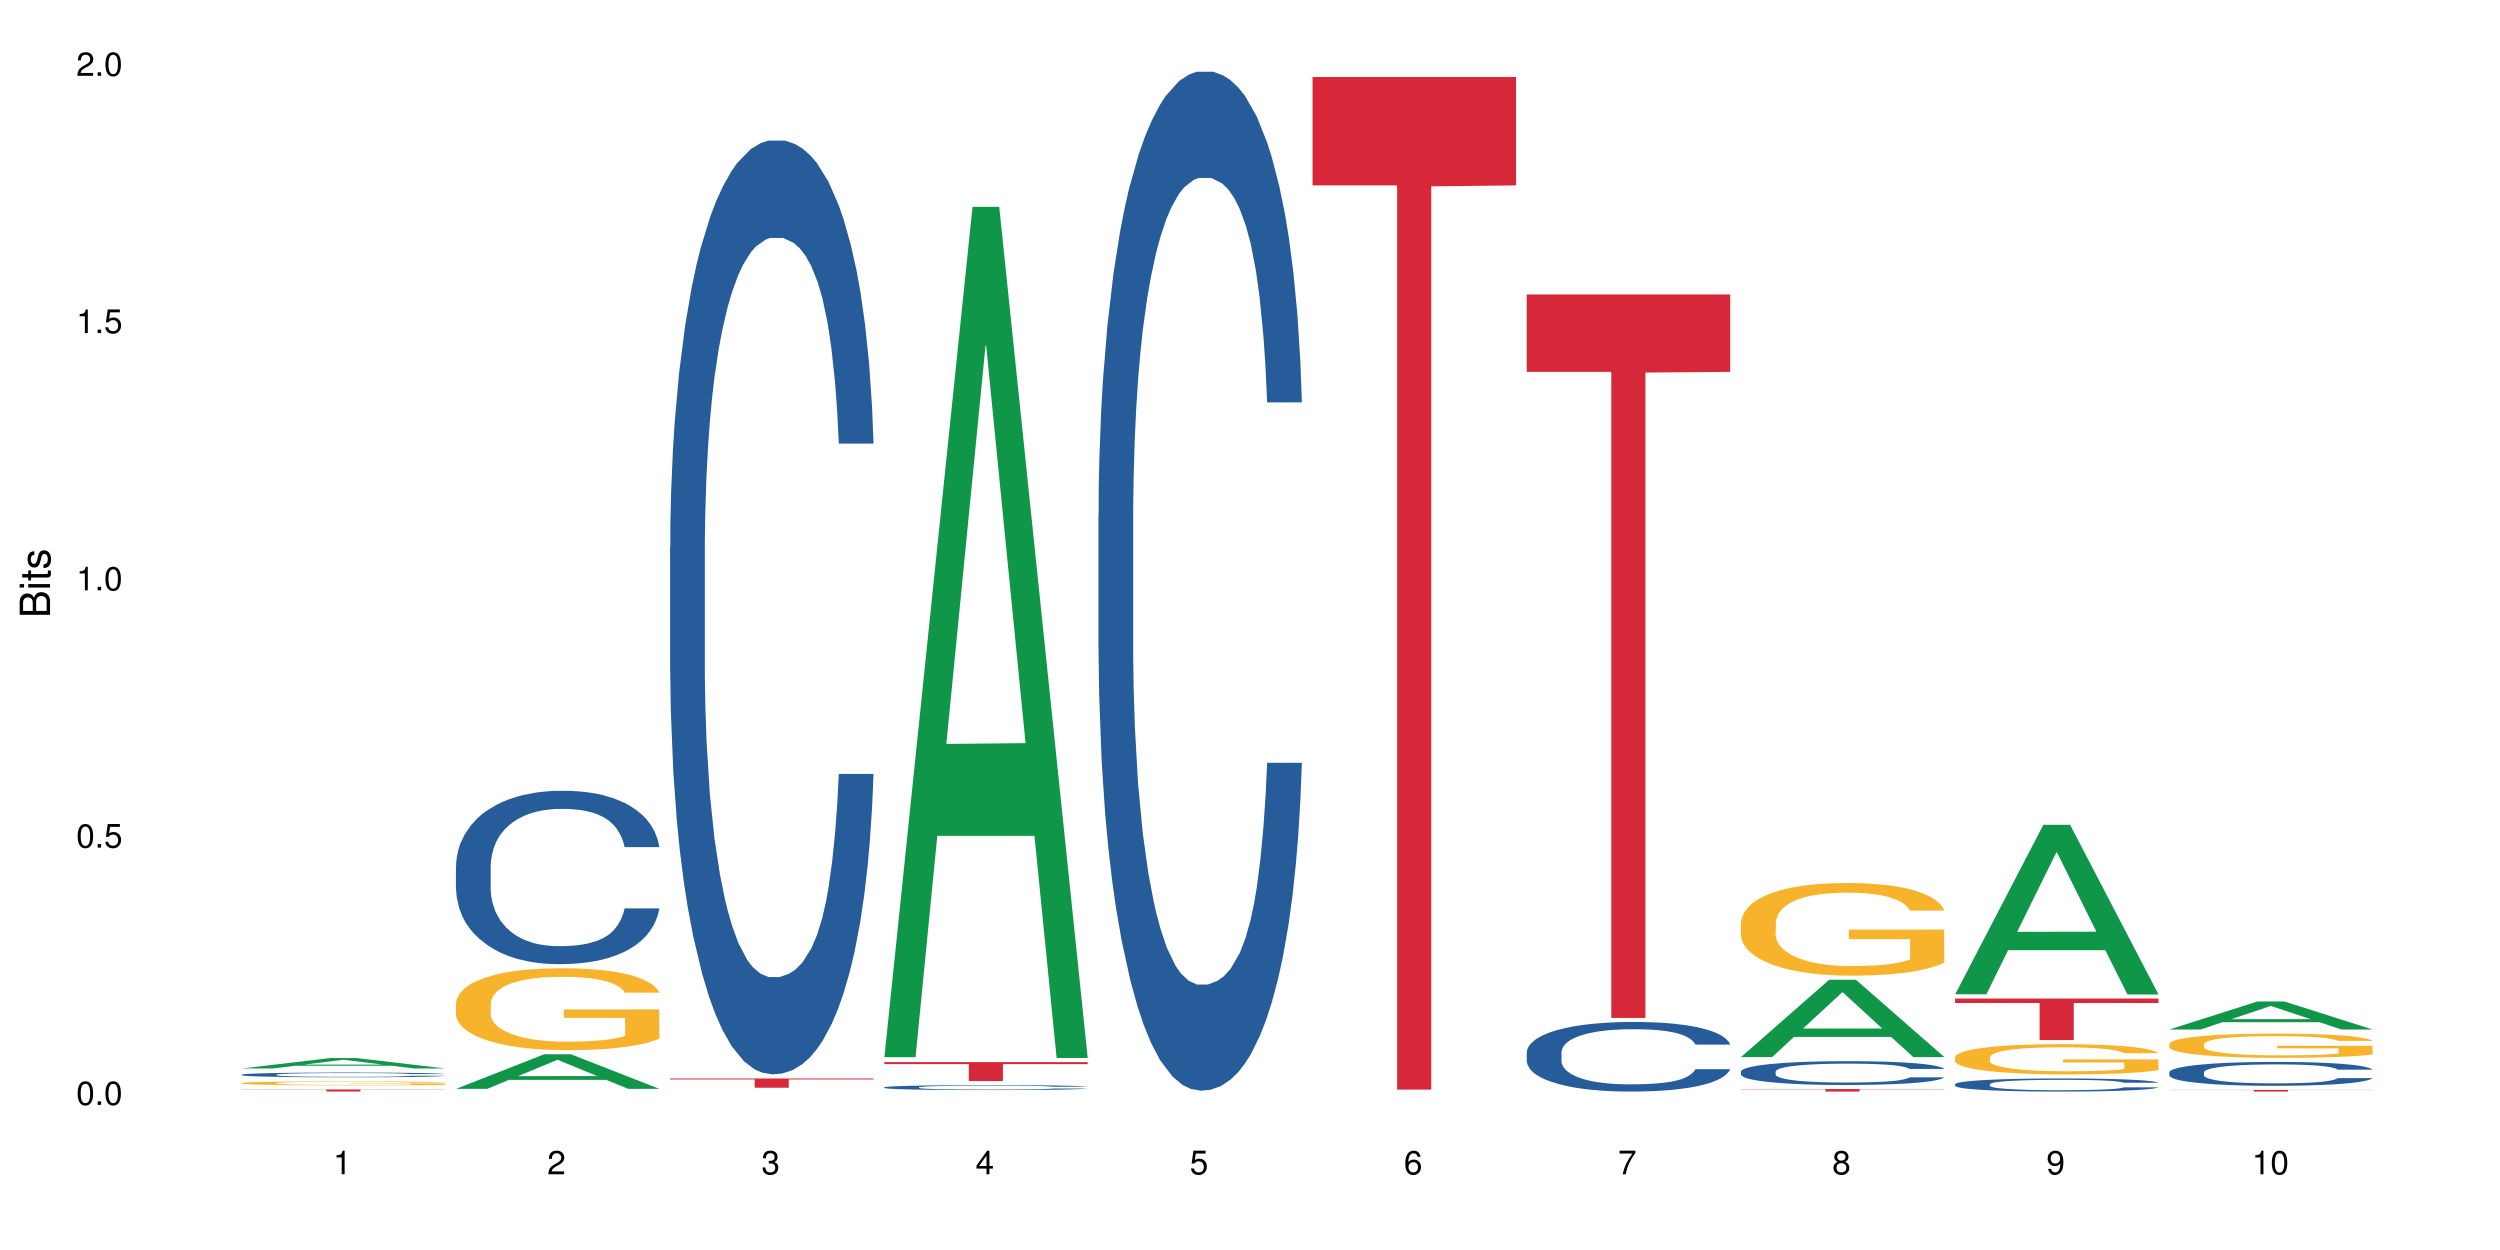 <?xml version="1.0" encoding="UTF-8"?>
<svg xmlns="http://www.w3.org/2000/svg" xmlns:xlink="http://www.w3.org/1999/xlink" width="720pt" height="360pt" viewBox="0 0 720 360" version="1.1">
<defs>
<g>
<symbol overflow="visible" id="glyph0-0">
<path style="stroke:none;" d=""/>
</symbol>
<symbol overflow="visible" id="glyph0-1">
<path style="stroke:none;" d="M 2.641 -6.797 C 2 -6.797 1.422 -6.531 1.078 -6.047 C 0.641 -5.453 0.406 -4.547 0.406 -3.297 C 0.406 -1 1.188 0.219 2.641 0.219 C 4.078 0.219 4.859 -1 4.859 -3.234 C 4.859 -4.562 4.656 -5.438 4.203 -6.047 C 3.844 -6.531 3.281 -6.797 2.641 -6.797 Z M 2.641 -6.047 C 3.547 -6.047 4 -5.125 4 -3.312 C 4 -1.375 3.562 -0.484 2.625 -0.484 C 1.734 -0.484 1.281 -1.422 1.281 -3.281 C 1.281 -5.141 1.734 -6.047 2.641 -6.047 Z M 2.641 -6.047 "/>
</symbol>
<symbol overflow="visible" id="glyph0-2">
<path style="stroke:none;" d="M 1.828 -1 L 0.828 -1 L 0.828 0 L 1.828 0 Z M 1.828 -1 "/>
</symbol>
<symbol overflow="visible" id="glyph0-3">
<path style="stroke:none;" d="M 4.562 -6.797 L 1.062 -6.797 L 0.547 -3.094 L 1.328 -3.094 C 1.719 -3.562 2.047 -3.734 2.578 -3.734 C 3.484 -3.734 4.062 -3.109 4.062 -2.094 C 4.062 -1.125 3.484 -0.531 2.578 -0.531 C 1.828 -0.531 1.375 -0.906 1.188 -1.672 L 0.328 -1.672 C 0.453 -1.109 0.547 -0.844 0.75 -0.594 C 1.125 -0.078 1.828 0.219 2.594 0.219 C 3.969 0.219 4.922 -0.781 4.922 -2.219 C 4.922 -3.562 4.031 -4.484 2.719 -4.484 C 2.25 -4.484 1.859 -4.359 1.469 -4.062 L 1.734 -5.969 L 4.562 -5.969 Z M 4.562 -6.797 "/>
</symbol>
<symbol overflow="visible" id="glyph0-4">
<path style="stroke:none;" d="M 2.484 -4.844 L 2.484 0 L 3.328 0 L 3.328 -6.797 L 2.766 -6.797 C 2.469 -5.75 2.281 -5.609 0.984 -5.453 L 0.984 -4.844 Z M 2.484 -4.844 "/>
</symbol>
<symbol overflow="visible" id="glyph0-5">
<path style="stroke:none;" d="M 4.859 -0.828 L 1.281 -0.828 C 1.359 -1.391 1.672 -1.75 2.5 -2.234 L 3.469 -2.75 C 4.406 -3.266 4.906 -3.969 4.906 -4.812 C 4.906 -5.375 4.672 -5.906 4.266 -6.266 C 3.859 -6.625 3.375 -6.797 2.719 -6.797 C 1.859 -6.797 1.219 -6.5 0.844 -5.922 C 0.609 -5.562 0.5 -5.125 0.484 -4.438 L 1.328 -4.438 C 1.359 -4.906 1.406 -5.188 1.531 -5.406 C 1.75 -5.812 2.188 -6.062 2.703 -6.062 C 3.469 -6.062 4.031 -5.516 4.031 -4.781 C 4.031 -4.25 3.719 -3.797 3.125 -3.438 L 2.234 -2.938 C 0.812 -2.141 0.406 -1.5 0.328 0 L 4.859 0 Z M 4.859 -0.828 "/>
</symbol>
<symbol overflow="visible" id="glyph0-6">
<path style="stroke:none;" d="M 2.125 -3.125 L 2.578 -3.125 C 3.516 -3.125 3.984 -2.703 3.984 -1.891 C 3.984 -1.031 3.469 -0.531 2.578 -0.531 C 1.656 -0.531 1.203 -0.984 1.156 -1.969 L 0.312 -1.969 C 0.344 -1.422 0.438 -1.078 0.609 -0.766 C 0.953 -0.109 1.625 0.219 2.547 0.219 C 3.953 0.219 4.859 -0.609 4.859 -1.906 C 4.859 -2.766 4.516 -3.25 3.703 -3.516 C 4.344 -3.766 4.656 -4.25 4.656 -4.938 C 4.656 -6.109 3.875 -6.797 2.578 -6.797 C 1.203 -6.797 0.484 -6.047 0.453 -4.609 L 1.297 -4.609 C 1.312 -5.016 1.344 -5.25 1.453 -5.453 C 1.641 -5.828 2.062 -6.062 2.594 -6.062 C 3.344 -6.062 3.797 -5.625 3.797 -4.906 C 3.797 -4.422 3.609 -4.141 3.25 -3.984 C 3.016 -3.891 2.719 -3.844 2.125 -3.844 Z M 2.125 -3.125 "/>
</symbol>
<symbol overflow="visible" id="glyph0-7">
<path style="stroke:none;" d="M 3.141 -1.625 L 3.141 0 L 3.984 0 L 3.984 -1.625 L 4.984 -1.625 L 4.984 -2.391 L 3.984 -2.391 L 3.984 -6.797 L 3.359 -6.797 L 0.266 -2.516 L 0.266 -1.625 Z M 3.141 -2.391 L 1 -2.391 L 3.141 -5.359 Z M 3.141 -2.391 "/>
</symbol>
<symbol overflow="visible" id="glyph0-8">
<path style="stroke:none;" d="M 4.781 -5.031 C 4.609 -6.141 3.891 -6.797 2.844 -6.797 C 2.094 -6.797 1.422 -6.438 1.031 -5.828 C 0.609 -5.172 0.406 -4.344 0.406 -3.094 C 0.406 -1.953 0.578 -1.234 0.984 -0.625 C 1.359 -0.078 1.953 0.219 2.703 0.219 C 3.984 0.219 4.922 -0.734 4.922 -2.078 C 4.922 -3.344 4.062 -4.234 2.844 -4.234 C 2.172 -4.234 1.641 -3.969 1.281 -3.469 C 1.281 -5.125 1.828 -6.047 2.797 -6.047 C 3.391 -6.047 3.797 -5.672 3.938 -5.031 Z M 2.734 -3.484 C 3.547 -3.484 4.062 -2.922 4.062 -2 C 4.062 -1.156 3.484 -0.531 2.703 -0.531 C 1.922 -0.531 1.328 -1.188 1.328 -2.047 C 1.328 -2.891 1.906 -3.484 2.734 -3.484 Z M 2.734 -3.484 "/>
</symbol>
<symbol overflow="visible" id="glyph0-9">
<path style="stroke:none;" d="M 4.984 -6.797 L 0.438 -6.797 L 0.438 -5.969 L 4.109 -5.969 C 2.5 -3.656 1.828 -2.234 1.328 0 L 2.219 0 C 2.594 -2.172 3.453 -4.047 4.984 -6.094 Z M 4.984 -6.797 "/>
</symbol>
<symbol overflow="visible" id="glyph0-10">
<path style="stroke:none;" d="M 3.75 -3.578 C 4.453 -4 4.688 -4.344 4.688 -4.984 C 4.688 -6.047 3.844 -6.797 2.641 -6.797 C 1.438 -6.797 0.594 -6.047 0.594 -4.984 C 0.594 -4.359 0.828 -4.016 1.516 -3.578 C 0.734 -3.203 0.359 -2.641 0.359 -1.891 C 0.359 -0.641 1.297 0.219 2.641 0.219 C 3.984 0.219 4.922 -0.641 4.922 -1.875 C 4.922 -2.641 4.531 -3.203 3.75 -3.578 Z M 2.641 -6.047 C 3.359 -6.047 3.812 -5.625 3.812 -4.969 C 3.812 -4.344 3.344 -3.922 2.641 -3.922 C 1.922 -3.922 1.453 -4.344 1.453 -4.984 C 1.453 -5.625 1.922 -6.047 2.641 -6.047 Z M 2.641 -3.203 C 3.484 -3.203 4.062 -2.672 4.062 -1.875 C 4.062 -1.062 3.484 -0.531 2.625 -0.531 C 1.797 -0.531 1.219 -1.078 1.219 -1.875 C 1.219 -2.672 1.797 -3.203 2.641 -3.203 Z M 2.641 -3.203 "/>
</symbol>
<symbol overflow="visible" id="glyph0-11">
<path style="stroke:none;" d="M 0.516 -1.547 C 0.672 -0.438 1.406 0.219 2.438 0.219 C 3.188 0.219 3.859 -0.141 4.266 -0.75 C 4.688 -1.406 4.891 -2.25 4.891 -3.484 C 4.891 -4.625 4.703 -5.359 4.312 -5.953 C 3.938 -6.5 3.344 -6.797 2.594 -6.797 C 1.297 -6.797 0.359 -5.844 0.359 -4.516 C 0.359 -3.25 1.234 -2.344 2.453 -2.344 C 3.094 -2.344 3.562 -2.578 4.016 -3.109 C 4 -1.453 3.469 -0.531 2.5 -0.531 C 1.906 -0.531 1.484 -0.906 1.359 -1.547 Z M 2.578 -6.062 C 3.375 -6.062 3.969 -5.406 3.969 -4.531 C 3.969 -3.688 3.375 -3.094 2.547 -3.094 C 1.734 -3.094 1.234 -3.672 1.234 -4.578 C 1.234 -5.438 1.797 -6.062 2.578 -6.062 Z M 2.578 -6.062 "/>
</symbol>
<symbol overflow="visible" id="glyph1-0">
<path style="stroke:none;" d=""/>
</symbol>
<symbol overflow="visible" id="glyph1-1">
<path style="stroke:none;" d="M 0 -0.953 L 0 -4.891 C 0 -5.719 -0.234 -6.344 -0.734 -6.797 C -1.188 -7.234 -1.812 -7.469 -2.5 -7.469 C -3.547 -7.469 -4.188 -7 -4.625 -5.875 C -4.984 -6.672 -5.641 -7.094 -6.531 -7.094 C -7.156 -7.094 -7.734 -6.859 -8.141 -6.391 C -8.562 -5.938 -8.75 -5.344 -8.75 -4.5 L -8.75 -0.953 Z M -4.984 -2.062 L -7.766 -2.062 L -7.766 -4.219 C -7.766 -4.844 -7.688 -5.203 -7.453 -5.5 C -7.219 -5.812 -6.859 -5.969 -6.375 -5.969 C -5.906 -5.969 -5.531 -5.812 -5.297 -5.5 C -5.062 -5.203 -4.984 -4.844 -4.984 -4.219 Z M -0.984 -2.062 L -4 -2.062 L -4 -4.781 C -4 -5.328 -3.859 -5.688 -3.578 -5.953 C -3.297 -6.219 -2.922 -6.359 -2.484 -6.359 C -2.062 -6.359 -1.688 -6.219 -1.406 -5.953 C -1.109 -5.688 -0.984 -5.328 -0.984 -4.781 Z M -0.984 -2.062 "/>
</symbol>
<symbol overflow="visible" id="glyph1-2">
<path style="stroke:none;" d="M -6.281 -1.797 L -6.281 -0.797 L 0 -0.797 L 0 -1.797 Z M -8.75 -1.797 L -8.75 -0.797 L -7.484 -0.797 L -7.484 -1.797 Z M -8.75 -1.797 "/>
</symbol>
<symbol overflow="visible" id="glyph1-3">
<path style="stroke:none;" d="M -6.281 -3.047 L -6.281 -2.016 L -8.016 -2.016 L -8.016 -1.016 L -6.281 -1.016 L -6.281 -0.172 L -5.469 -0.172 L -5.469 -1.016 L -0.719 -1.016 C -0.078 -1.016 0.281 -1.453 0.281 -2.234 C 0.281 -2.469 0.25 -2.719 0.188 -3.047 L -0.641 -3.047 C -0.609 -2.922 -0.594 -2.766 -0.594 -2.562 C -0.594 -2.141 -0.719 -2.016 -1.156 -2.016 L -5.469 -2.016 L -5.469 -3.047 Z M -6.281 -3.047 "/>
</symbol>
<symbol overflow="visible" id="glyph1-4">
<path style="stroke:none;" d="M -4.531 -5.25 C -5.766 -5.25 -6.469 -4.422 -6.469 -2.969 C -6.469 -1.516 -5.719 -0.562 -4.547 -0.562 C -3.562 -0.562 -3.094 -1.062 -2.734 -2.562 L -2.516 -3.484 C -2.344 -4.188 -2.094 -4.469 -1.625 -4.469 C -1.047 -4.469 -0.641 -3.875 -0.641 -3 C -0.641 -2.453 -0.797 -2 -1.062 -1.75 C -1.25 -1.594 -1.422 -1.531 -1.875 -1.469 L -1.875 -0.406 C -0.422 -0.453 0.281 -1.266 0.281 -2.922 C 0.281 -4.5 -0.5 -5.516 -1.719 -5.516 C -2.656 -5.516 -3.172 -4.984 -3.469 -3.734 L -3.703 -2.766 C -3.891 -1.953 -4.156 -1.609 -4.594 -1.609 C -5.172 -1.609 -5.547 -2.125 -5.547 -2.938 C -5.547 -3.75 -5.203 -4.172 -4.531 -4.203 Z M -4.531 -5.25 "/>
</symbol>
</g>
</defs>
<g id="surface86311">
<rect x="0" y="0" width="720" height="360" style="fill:rgb(100%,100%,100%);fill-opacity:1;stroke:none;"/>
<path style=" stroke:none;fill-rule:nonzero;fill:rgb(6.275%,58.824%,28.235%);fill-opacity:1;" d="M 69.629 307.715 L 69.691 307.711 L 95.047 304.73 L 102.746 304.73 L 128.223 307.719 L 119.273 307.719 L 112.887 306.938 L 84.902 306.938 L 78.645 307.715 L 69.629 307.715 L 87.598 306.613 L 110.32 306.613 L 98.988 305.219 L 98.863 305.215 L 98.738 305.227 L 87.535 306.613 L 87.598 306.613 Z M 69.629 307.715 "/>
<path style=" stroke:none;fill-rule:nonzero;fill:rgb(14.51%,36.078%,60%);fill-opacity:1;" d="M 69.629 309.492 L 69.699 309.488 L 69.699 309.461 L 69.914 309.41 L 70.414 309.352 L 70.914 309.312 L 72.203 309.238 L 73.988 309.164 L 75.848 309.109 L 77.203 309.078 L 78.418 309.055 L 81.207 309.008 L 82.992 308.984 L 84.922 308.961 L 87.281 308.941 L 88.996 308.93 L 92.852 308.91 L 95.711 308.898 L 102.715 308.898 L 105.574 308.902 L 107.645 308.906 L 109.93 308.918 L 111.859 308.93 L 115.219 308.957 L 118.219 308.992 L 119.578 309.012 L 121.723 309.051 L 123.367 309.086 L 124.508 309.121 L 125.797 309.164 L 126.938 309.223 L 127.797 309.285 L 128.223 309.34 L 118.219 309.34 L 117.719 309.289 L 117.148 309.25 L 116.078 309.199 L 115.004 309.164 L 113.504 309.129 L 112.148 309.105 L 110.289 309.078 L 108.645 309.066 L 106.93 309.055 L 105.285 309.047 L 102.141 309.039 L 98.5 309.039 L 97.141 309.043 L 94.355 309.051 L 92.852 309.059 L 90.711 309.078 L 89.207 309.094 L 87.422 309.117 L 86.207 309.141 L 84.707 309.172 L 83.637 309.199 L 82.422 309.242 L 81.707 309.273 L 81.062 309.309 L 80.492 309.348 L 80.062 309.395 L 79.777 309.438 L 79.633 309.484 L 79.633 309.676 L 79.777 309.723 L 80.133 309.773 L 81.062 309.852 L 82.422 309.918 L 83.992 309.969 L 85.492 310.008 L 86.352 310.023 L 87.492 310.043 L 89.281 310.07 L 91.852 310.094 L 93.352 310.105 L 95.641 310.113 L 97.996 310.117 L 101.141 310.117 L 103.93 310.113 L 105.785 310.109 L 107.715 310.098 L 110.359 310.078 L 112.004 310.059 L 113.434 310.031 L 114.504 310.008 L 115.219 309.988 L 116.293 309.949 L 117.148 309.91 L 117.793 309.863 L 118.219 309.82 L 128.223 309.82 L 127.797 309.871 L 127.152 309.922 L 126.508 309.957 L 125.508 310 L 124.367 310.039 L 122.723 310.082 L 121.363 310.113 L 119.578 310.145 L 117.934 310.168 L 116.148 310.188 L 113.504 310.211 L 111.789 310.227 L 109.93 310.238 L 107.715 310.246 L 104.93 310.254 L 101.93 310.262 L 99.141 310.262 L 96.141 310.258 L 93.926 310.254 L 90.996 310.242 L 87.352 310.219 L 84.707 310.195 L 82.633 310.172 L 80.848 310.148 L 78.848 310.113 L 76.273 310.059 L 74.703 310.016 L 73.633 309.98 L 72.418 309.934 L 71.559 309.891 L 70.559 309.82 L 69.844 309.73 L 69.629 309.664 Z M 69.629 309.492 "/>
<path style=" stroke:none;fill-rule:nonzero;fill:rgb(96.863%,70.196%,16.863%);fill-opacity:1;" d="M 69.629 311.93 L 69.699 311.93 L 69.699 311.906 L 69.988 311.859 L 70.703 311.797 L 71.629 311.742 L 72.629 311.699 L 73.273 311.68 L 74.344 311.648 L 75.273 311.625 L 77.633 311.578 L 80.633 311.535 L 82.277 311.516 L 84.137 311.5 L 86.777 311.477 L 87.992 311.473 L 91.711 311.453 L 95.926 311.445 L 100.57 311.441 L 102.715 311.441 L 105.645 311.445 L 109.645 311.457 L 111.934 311.469 L 113.719 311.477 L 115.578 311.492 L 117.863 311.512 L 120.008 311.539 L 121.723 311.562 L 123.438 311.594 L 124.867 311.629 L 126.082 311.664 L 127.152 311.707 L 127.797 311.742 L 128.223 311.781 L 118.293 311.781 L 117.719 311.742 L 117.078 311.715 L 116.004 311.68 L 114.934 311.656 L 113.863 311.637 L 111.859 311.609 L 110.145 311.594 L 108.004 311.578 L 105.93 311.57 L 103.57 311.562 L 98.355 311.562 L 94.926 311.566 L 92.926 311.578 L 91.496 311.586 L 89.496 311.602 L 88.281 311.613 L 87.566 311.621 L 85.422 311.652 L 83.992 311.684 L 83.207 311.703 L 82.207 311.734 L 81.492 311.762 L 80.707 311.805 L 80.277 311.836 L 79.703 311.906 L 79.633 312.094 L 79.848 312.133 L 80.277 312.176 L 80.848 312.211 L 81.707 312.25 L 82.562 312.281 L 84.062 312.324 L 85.352 312.352 L 86.352 312.367 L 88.281 312.395 L 89.066 312.406 L 90.922 312.422 L 92.852 312.438 L 95.211 312.449 L 96.996 312.457 L 99.855 312.461 L 103.5 312.461 L 107.789 312.457 L 110.504 312.449 L 112.359 312.438 L 113.574 312.434 L 115.078 312.422 L 116.148 312.41 L 117.148 312.398 L 118.363 312.379 L 118.363 312.133 L 100.715 312.133 L 100.715 312.016 L 128.152 312.012 L 128.223 312.422 L 126.723 312.449 L 124.867 312.477 L 123.078 312.496 L 121.223 312.516 L 118.578 312.535 L 116.434 312.547 L 113.148 312.562 L 110.145 312.57 L 107 312.578 L 104.215 312.578 L 100.93 312.582 L 97.996 312.578 L 94.855 312.574 L 92.352 312.562 L 90.066 312.555 L 87.781 312.539 L 84.922 312.52 L 83.062 312.5 L 81.133 312.48 L 79.203 312.453 L 77.488 312.426 L 76.348 312.402 L 75.203 312.379 L 73.988 312.348 L 72.844 312.312 L 71.988 312.277 L 71.203 312.242 L 70.629 312.207 L 70.059 312.16 L 69.773 312.125 L 69.629 312.09 Z M 69.629 311.93 "/>
<path style=" stroke:none;fill-rule:nonzero;fill:rgb(83.922%,15.686%,22.353%);fill-opacity:1;" d="M 69.629 313.762 L 128.223 313.762 L 128.223 313.824 L 103.805 313.824 L 103.805 314.371 L 93.98 314.371 L 93.98 313.828 L 93.836 313.824 L 69.629 313.824 Z M 69.629 313.762 "/>
<path style=" stroke:none;fill-rule:nonzero;fill:rgb(6.275%,58.824%,28.235%);fill-opacity:1;" d="M 131.309 313.59 L 131.371 313.582 L 156.727 303.629 L 164.426 303.629 L 189.902 313.602 L 180.953 313.602 L 174.566 310.996 L 146.582 310.996 L 140.324 313.59 L 131.309 313.59 L 149.273 309.922 L 172 309.91 L 160.668 305.258 L 160.543 305.25 L 160.418 305.277 L 149.211 309.91 L 149.273 309.922 Z M 131.309 313.59 "/>
<path style=" stroke:none;fill-rule:nonzero;fill:rgb(14.51%,36.078%,60%);fill-opacity:1;" d="M 131.309 249.492 L 131.379 249.445 L 131.379 248.352 L 131.594 246.617 L 132.094 244.43 L 132.594 242.922 L 133.883 240.23 L 135.668 237.633 L 137.523 235.625 L 138.883 234.438 L 140.098 233.527 L 142.883 231.84 L 144.672 230.973 L 146.602 230.195 L 148.957 229.422 L 150.672 228.965 L 154.531 228.234 L 157.391 227.918 L 159.605 227.777 L 164.395 227.777 L 167.25 227.961 L 169.324 228.191 L 171.609 228.555 L 173.539 228.965 L 176.898 229.969 L 179.898 231.246 L 181.258 231.977 L 183.402 233.391 L 185.043 234.758 L 186.188 235.945 L 187.473 237.633 L 188.617 239.684 L 189.477 242.012 L 189.902 243.973 L 179.898 243.973 L 179.398 242.148 L 178.828 240.734 L 177.758 238.863 L 176.684 237.539 L 175.184 236.219 L 173.824 235.352 L 171.969 234.484 L 170.324 233.938 L 168.609 233.527 L 166.965 233.254 L 163.82 232.98 L 160.176 232.98 L 158.82 233.07 L 156.031 233.434 L 154.531 233.754 L 152.387 234.395 L 150.887 234.984 L 149.102 235.898 L 147.887 236.676 L 146.387 237.859 L 145.312 238.91 L 144.098 240.414 L 143.387 241.555 L 142.742 242.832 L 142.172 244.336 L 141.742 245.934 L 141.457 247.621 L 141.312 249.262 L 141.312 256.332 L 141.457 257.977 L 141.812 259.891 L 142.742 262.676 L 144.098 265.09 L 145.672 267.008 L 147.172 268.375 L 148.031 269.016 L 149.172 269.746 L 150.961 270.656 L 153.531 271.57 L 155.031 271.934 L 157.32 272.297 L 159.676 272.48 L 162.82 272.48 L 165.609 272.297 L 167.465 272.07 L 169.395 271.707 L 172.039 270.93 L 173.684 270.199 L 175.113 269.332 L 176.184 268.469 L 176.898 267.738 L 177.969 266.324 L 178.828 264.773 L 179.473 263.176 L 179.898 261.625 L 189.902 261.625 L 189.477 263.449 L 188.832 265.227 L 188.188 266.551 L 187.188 268.148 L 186.047 269.562 L 184.402 271.16 L 183.043 272.207 L 181.258 273.348 L 179.613 274.215 L 177.828 274.988 L 175.184 275.902 L 173.469 276.359 L 171.609 276.77 L 169.395 277.133 L 166.609 277.453 L 163.605 277.637 L 160.82 277.68 L 157.82 277.59 L 155.605 277.406 L 152.676 276.996 L 149.031 276.176 L 146.387 275.309 L 144.312 274.441 L 142.527 273.531 L 140.527 272.297 L 137.953 270.293 L 136.383 268.742 L 135.309 267.465 L 134.094 265.684 L 133.238 264.09 L 132.238 261.535 L 131.523 258.297 L 131.309 255.785 Z M 131.309 249.492 "/>
<path style=" stroke:none;fill-rule:nonzero;fill:rgb(96.863%,70.196%,16.863%);fill-opacity:1;" d="M 131.309 288.965 L 131.379 288.941 L 131.379 288.512 L 131.664 287.543 L 132.379 286.207 L 133.309 285.109 L 134.309 284.246 L 134.953 283.793 L 136.023 283.148 L 136.953 282.672 L 139.312 281.703 L 142.312 280.801 L 143.957 280.41 L 145.812 280.047 L 148.457 279.637 L 149.672 279.484 L 153.391 279.141 L 157.605 278.926 L 162.25 278.859 L 164.395 278.883 L 167.324 278.969 L 171.324 279.207 L 173.613 279.422 L 175.398 279.637 L 177.254 279.918 L 179.543 280.348 L 181.688 280.863 L 183.402 281.383 L 185.117 282.027 L 186.547 282.719 L 187.762 283.473 L 188.832 284.375 L 189.477 285.129 L 189.902 285.883 L 179.973 285.883 L 179.398 285.129 L 178.758 284.547 L 177.684 283.836 L 176.613 283.32 L 175.539 282.91 L 173.539 282.352 L 171.824 282.008 L 169.68 281.703 L 167.609 281.512 L 165.25 281.383 L 163.82 281.34 L 160.035 281.34 L 156.605 281.488 L 154.605 281.66 L 153.176 281.832 L 151.172 282.156 L 149.957 282.414 L 149.246 282.586 L 147.102 283.254 L 145.672 283.859 L 144.887 284.27 L 143.887 284.914 L 143.172 285.496 L 142.383 286.359 L 141.957 287.004 L 141.383 288.469 L 141.312 292.348 L 141.527 293.164 L 141.957 294.051 L 142.527 294.824 L 143.387 295.645 L 144.242 296.27 L 145.742 297.109 L 147.027 297.668 L 148.031 298.035 L 149.957 298.617 L 150.746 298.809 L 152.602 299.199 L 154.531 299.5 L 156.891 299.758 L 158.676 299.887 L 161.535 299.996 L 165.18 299.996 L 169.469 299.867 L 172.184 299.691 L 174.039 299.52 L 175.254 299.371 L 176.754 299.133 L 177.828 298.918 L 178.828 298.68 L 180.043 298.316 L 180.043 293.164 L 162.391 293.145 L 162.391 290.73 L 189.832 290.711 L 189.902 299.133 L 188.402 299.715 L 186.547 300.273 L 184.758 300.707 L 182.902 301.07 L 180.258 301.48 L 178.113 301.738 L 174.824 302.043 L 171.824 302.234 L 168.68 302.363 L 165.895 302.43 L 162.605 302.449 L 159.676 302.406 L 156.531 302.277 L 154.031 302.105 L 151.746 301.891 L 149.457 301.609 L 146.602 301.16 L 144.742 300.793 L 142.812 300.34 L 140.883 299.801 L 139.168 299.219 L 138.027 298.766 L 136.883 298.25 L 135.668 297.605 L 134.523 296.871 L 133.668 296.203 L 132.879 295.449 L 132.309 294.738 L 131.738 293.77 L 131.453 292.992 L 131.309 292.324 Z M 131.309 288.965 "/>
<path style=" stroke:none;fill-rule:nonzero;fill:rgb(14.51%,36.078%,60%);fill-opacity:1;" d="M 192.988 157.504 L 193.059 157.258 L 193.059 151.355 L 193.273 142.016 L 193.773 130.215 L 194.273 122.105 L 195.559 107.602 L 197.348 93.59 L 199.203 82.773 L 200.562 76.379 L 201.777 71.465 L 204.562 62.367 L 206.352 57.699 L 208.281 53.52 L 210.637 49.34 L 212.352 46.883 L 216.211 42.949 L 219.07 41.227 L 221.285 40.488 L 226.074 40.488 L 228.93 41.473 L 231.004 42.703 L 233.289 44.668 L 235.219 46.883 L 238.578 52.289 L 241.578 59.172 L 242.938 63.105 L 245.082 70.727 L 246.723 78.102 L 247.867 84.492 L 249.152 93.59 L 250.297 104.648 L 251.152 117.188 L 251.582 127.758 L 241.578 127.758 L 241.078 117.926 L 240.508 110.305 L 239.434 100.227 L 238.363 93.098 L 236.863 85.969 L 235.504 81.297 L 233.648 76.625 L 232.004 73.676 L 230.289 71.465 L 228.645 69.988 L 225.5 68.516 L 221.855 68.516 L 220.5 69.004 L 217.711 70.973 L 216.211 72.691 L 214.066 76.133 L 212.566 79.332 L 210.781 84.246 L 209.566 88.426 L 208.066 94.816 L 206.992 100.473 L 205.777 108.582 L 205.062 114.73 L 204.422 121.613 L 203.848 129.723 L 203.422 138.328 L 203.133 147.422 L 202.992 156.273 L 202.992 194.375 L 203.133 203.227 L 203.492 213.551 L 204.422 228.547 L 205.777 241.574 L 207.352 251.898 L 208.852 259.273 L 209.707 262.715 L 210.852 266.648 L 212.637 271.566 L 215.211 276.48 L 216.711 278.449 L 219 280.414 L 221.355 281.398 L 224.5 281.398 L 227.289 280.414 L 229.145 279.184 L 231.074 277.219 L 233.719 273.039 L 235.363 269.105 L 236.793 264.438 L 237.863 259.766 L 238.578 255.832 L 239.648 248.211 L 240.508 239.852 L 241.148 231.25 L 241.578 222.891 L 251.582 222.891 L 251.152 232.723 L 250.512 242.312 L 249.867 249.441 L 248.867 258.043 L 247.723 265.664 L 246.082 274.27 L 244.723 279.922 L 242.938 286.066 L 241.293 290.738 L 239.508 294.918 L 236.863 299.836 L 235.148 302.293 L 233.289 304.504 L 231.074 306.473 L 228.289 308.191 L 225.285 309.176 L 222.5 309.422 L 219.5 308.93 L 217.285 307.945 L 214.352 305.734 L 210.711 301.309 L 208.066 296.637 L 205.992 291.969 L 204.207 287.051 L 202.207 280.414 L 199.633 269.598 L 198.062 261.238 L 196.988 254.355 L 195.773 244.77 L 194.918 236.164 L 193.918 222.398 L 193.203 204.945 L 192.988 191.426 Z M 192.988 157.504 "/>
<path style=" stroke:none;fill-rule:nonzero;fill:rgb(83.922%,15.686%,22.353%);fill-opacity:1;" d="M 192.988 310.602 L 251.582 310.602 L 251.582 310.887 L 227.164 310.887 L 227.164 313.266 L 217.336 313.266 L 217.336 310.891 L 217.195 310.887 L 192.988 310.887 Z M 192.988 310.602 "/>
<path style=" stroke:none;fill-rule:nonzero;fill:rgb(6.275%,58.824%,28.235%);fill-opacity:1;" d="M 254.668 304.477 L 254.73 304.246 L 280.082 59.582 L 287.781 59.582 L 313.262 304.707 L 304.309 304.707 L 297.926 240.723 L 269.941 240.723 L 263.68 304.477 L 254.668 304.477 L 272.633 214.254 L 295.359 214.023 L 284.027 99.633 L 283.902 99.402 L 283.777 100.094 L 272.57 214.023 L 272.633 214.254 Z M 254.668 304.477 "/>
<path style=" stroke:none;fill-rule:nonzero;fill:rgb(14.51%,36.078%,60%);fill-opacity:1;" d="M 254.668 313.145 L 254.738 313.141 L 254.738 313.109 L 254.953 313.062 L 255.453 313 L 255.953 312.957 L 257.238 312.879 L 259.027 312.805 L 260.883 312.746 L 262.242 312.715 L 263.457 312.688 L 266.242 312.641 L 268.031 312.613 L 269.957 312.594 L 272.316 312.57 L 274.031 312.559 L 277.891 312.535 L 280.75 312.527 L 282.965 312.523 L 287.75 312.523 L 290.609 312.527 L 292.684 312.535 L 294.969 312.547 L 296.898 312.559 L 300.258 312.586 L 303.258 312.621 L 304.617 312.645 L 306.758 312.684 L 308.402 312.723 L 309.547 312.758 L 310.832 312.805 L 311.977 312.863 L 312.832 312.93 L 313.262 312.984 L 303.258 312.984 L 302.758 312.934 L 302.188 312.895 L 301.113 312.84 L 300.043 312.801 L 298.543 312.766 L 297.184 312.738 L 295.328 312.715 L 293.684 312.699 L 291.969 312.688 L 290.324 312.68 L 287.18 312.672 L 283.535 312.672 L 282.18 312.676 L 279.391 312.684 L 277.891 312.695 L 275.746 312.711 L 274.246 312.73 L 272.461 312.754 L 271.246 312.777 L 269.746 312.812 L 268.672 312.84 L 267.457 312.883 L 266.742 312.918 L 266.102 312.953 L 265.527 312.996 L 265.102 313.043 L 264.812 313.09 L 264.672 313.137 L 264.672 313.336 L 264.812 313.383 L 265.172 313.438 L 266.102 313.52 L 267.457 313.586 L 269.031 313.641 L 270.531 313.68 L 271.387 313.699 L 272.531 313.719 L 274.316 313.746 L 276.891 313.773 L 278.391 313.781 L 280.676 313.793 L 283.035 313.797 L 286.18 313.797 L 288.965 313.793 L 290.824 313.785 L 292.754 313.777 L 295.398 313.754 L 297.043 313.734 L 298.469 313.707 L 299.543 313.684 L 300.258 313.664 L 301.328 313.621 L 302.188 313.578 L 302.828 313.531 L 303.258 313.488 L 313.262 313.488 L 312.832 313.539 L 312.191 313.59 L 311.547 313.629 L 310.547 313.676 L 309.402 313.715 L 307.762 313.762 L 306.402 313.789 L 304.617 313.824 L 302.973 313.848 L 301.188 313.871 L 298.543 313.895 L 296.828 313.91 L 294.969 313.918 L 292.754 313.93 L 289.969 313.938 L 286.965 313.945 L 284.18 313.945 L 281.176 313.941 L 278.961 313.938 L 276.031 313.926 L 272.387 313.902 L 269.746 313.879 L 267.672 313.855 L 265.887 313.828 L 263.887 313.793 L 261.312 313.734 L 259.742 313.691 L 258.668 313.656 L 257.453 313.605 L 256.598 313.559 L 255.598 313.484 L 254.883 313.395 L 254.668 313.32 Z M 254.668 313.145 "/>
<path style=" stroke:none;fill-rule:nonzero;fill:rgb(83.922%,15.686%,22.353%);fill-opacity:1;" d="M 254.668 305.887 L 313.262 305.887 L 313.262 306.473 L 288.84 306.477 L 288.84 311.344 L 279.016 311.344 L 279.016 306.48 L 278.875 306.473 L 254.668 306.473 Z M 254.668 305.887 "/>
<path style=" stroke:none;fill-rule:nonzero;fill:rgb(14.51%,36.078%,60%);fill-opacity:1;" d="M 316.348 148.344 L 316.418 148.078 L 316.418 141.641 L 316.633 131.445 L 317.133 118.57 L 317.633 109.719 L 318.918 93.891 L 320.703 78.602 L 322.562 66.801 L 323.922 59.824 L 325.137 54.461 L 327.922 44.535 L 329.707 39.441 L 331.637 34.879 L 333.996 30.32 L 335.711 27.637 L 339.57 23.344 L 342.43 21.469 L 344.645 20.664 L 349.43 20.664 L 352.289 21.734 L 354.363 23.078 L 356.648 25.223 L 358.578 27.637 L 361.938 33.539 L 364.938 41.051 L 366.293 45.34 L 368.438 53.656 L 370.082 61.703 L 371.227 68.68 L 372.512 78.602 L 373.656 90.672 L 374.512 104.355 L 374.941 115.887 L 364.938 115.887 L 364.438 105.16 L 363.867 96.844 L 362.793 85.844 L 361.723 78.066 L 360.223 70.289 L 358.863 65.191 L 357.004 60.094 L 355.363 56.875 L 353.648 54.461 L 352.004 52.852 L 348.859 51.242 L 345.215 51.242 L 343.855 51.777 L 341.07 53.926 L 339.57 55.801 L 337.426 59.559 L 335.926 63.043 L 334.141 68.41 L 332.926 72.969 L 331.422 79.945 L 330.352 86.113 L 329.137 94.965 L 328.422 101.672 L 327.777 109.184 L 327.207 118.035 L 326.777 127.422 L 326.492 137.348 L 326.352 147.004 L 326.352 188.582 L 326.492 198.238 L 326.852 209.504 L 327.777 225.867 L 329.137 240.082 L 330.707 251.348 L 332.211 259.395 L 333.066 263.152 L 334.211 267.441 L 335.996 272.809 L 338.57 278.172 L 340.07 280.32 L 342.355 282.465 L 344.715 283.539 L 347.859 283.539 L 350.645 282.465 L 352.504 281.125 L 354.434 278.977 L 357.078 274.418 L 358.719 270.125 L 360.148 265.027 L 361.223 259.934 L 361.938 255.641 L 363.008 247.324 L 363.867 238.203 L 364.508 228.816 L 364.938 219.695 L 374.941 219.695 L 374.512 230.426 L 373.871 240.887 L 373.227 248.668 L 372.227 258.055 L 371.082 266.371 L 369.438 275.758 L 368.082 281.93 L 366.293 288.633 L 364.652 293.73 L 362.863 298.289 L 360.223 303.656 L 358.508 306.336 L 356.648 308.75 L 354.434 310.898 L 351.645 312.777 L 348.645 313.848 L 345.859 314.117 L 342.855 313.582 L 340.641 312.508 L 337.711 310.094 L 334.066 305.266 L 331.422 300.168 L 329.352 295.07 L 327.566 289.707 L 325.562 282.465 L 322.992 270.66 L 321.418 261.543 L 320.348 254.031 L 319.133 243.57 L 318.273 234.18 L 317.273 219.16 L 316.559 200.113 L 316.348 185.363 Z M 316.348 148.344 "/>
<path style=" stroke:none;fill-rule:nonzero;fill:rgb(83.922%,15.686%,22.353%);fill-opacity:1;" d="M 378.023 22.18 L 436.621 22.18 L 436.621 53.395 L 412.199 53.668 L 412.199 313.801 L 402.375 313.801 L 402.375 53.941 L 402.23 53.395 L 378.023 53.395 Z M 378.023 22.18 "/>
<path style=" stroke:none;fill-rule:nonzero;fill:rgb(14.51%,36.078%,60%);fill-opacity:1;" d="M 439.703 303.059 L 439.777 303.039 L 439.777 302.598 L 439.988 301.902 L 440.492 301.023 L 440.992 300.422 L 442.277 299.34 L 444.062 298.297 L 445.922 297.492 L 447.277 297.016 L 448.492 296.648 L 451.281 295.973 L 453.066 295.625 L 454.996 295.312 L 457.355 295 L 459.07 294.82 L 462.93 294.527 L 465.785 294.398 L 468 294.344 L 472.789 294.344 L 475.648 294.414 L 477.719 294.508 L 480.008 294.652 L 481.938 294.82 L 485.293 295.223 L 488.297 295.734 L 489.652 296.027 L 491.797 296.594 L 493.441 297.145 L 494.582 297.621 L 495.871 298.297 L 497.012 299.121 L 497.871 300.055 L 498.301 300.84 L 488.297 300.84 L 487.797 300.109 L 487.223 299.543 L 486.152 298.793 L 485.078 298.262 L 483.578 297.73 L 482.223 297.383 L 480.363 297.035 L 478.719 296.812 L 477.004 296.648 L 475.363 296.539 L 472.219 296.43 L 468.574 296.43 L 467.215 296.465 L 464.43 296.613 L 462.93 296.742 L 460.785 296.996 L 459.285 297.234 L 457.496 297.602 L 456.281 297.914 L 454.781 298.387 L 453.711 298.809 L 452.496 299.414 L 451.781 299.871 L 451.137 300.383 L 450.566 300.988 L 450.137 301.629 L 449.852 302.305 L 449.707 302.965 L 449.707 305.805 L 449.852 306.461 L 450.207 307.23 L 451.137 308.348 L 452.496 309.316 L 454.066 310.086 L 455.566 310.637 L 456.426 310.891 L 457.57 311.184 L 459.355 311.551 L 461.926 311.918 L 463.43 312.062 L 465.715 312.211 L 468.074 312.285 L 471.219 312.285 L 474.004 312.211 L 475.863 312.117 L 477.793 311.973 L 480.434 311.66 L 482.078 311.367 L 483.508 311.02 L 484.578 310.672 L 485.293 310.379 L 486.367 309.812 L 487.223 309.191 L 487.867 308.551 L 488.297 307.926 L 498.301 307.926 L 497.871 308.66 L 497.227 309.371 L 496.586 309.902 L 495.586 310.543 L 494.441 311.113 L 492.797 311.754 L 491.441 312.172 L 489.652 312.633 L 488.008 312.98 L 486.223 313.289 L 483.578 313.656 L 481.863 313.84 L 480.008 314.004 L 477.793 314.152 L 475.004 314.277 L 472.004 314.352 L 469.215 314.371 L 466.215 314.336 L 464 314.262 L 461.07 314.098 L 457.426 313.766 L 454.781 313.418 L 452.711 313.07 L 450.922 312.703 L 448.922 312.211 L 446.352 311.406 L 444.777 310.781 L 443.707 310.27 L 442.492 309.555 L 441.633 308.914 L 440.633 307.891 L 439.918 306.59 L 439.703 305.582 Z M 439.703 303.059 "/>
<path style=" stroke:none;fill-rule:nonzero;fill:rgb(83.922%,15.686%,22.353%);fill-opacity:1;" d="M 439.703 84.797 L 498.301 84.797 L 498.301 107.102 L 473.879 107.297 L 473.879 293.164 L 464.055 293.164 L 464.055 107.492 L 463.91 107.102 L 439.703 107.102 Z M 439.703 84.797 "/>
<path style=" stroke:none;fill-rule:nonzero;fill:rgb(6.275%,58.824%,28.235%);fill-opacity:1;" d="M 501.383 304.426 L 501.445 304.406 L 526.801 282.168 L 534.5 282.168 L 559.98 304.449 L 551.027 304.449 L 544.641 298.633 L 516.66 298.633 L 510.398 304.426 L 501.383 304.426 L 519.352 296.227 L 542.074 296.207 L 530.742 285.809 L 530.617 285.789 L 530.492 285.852 L 519.289 296.207 L 519.352 296.227 Z M 501.383 304.426 "/>
<path style=" stroke:none;fill-rule:nonzero;fill:rgb(14.51%,36.078%,60%);fill-opacity:1;" d="M 501.383 308.605 L 501.453 308.602 L 501.453 308.449 L 501.668 308.211 L 502.168 307.91 L 502.668 307.703 L 503.957 307.336 L 505.742 306.98 L 507.602 306.703 L 508.957 306.539 L 510.172 306.414 L 512.961 306.184 L 514.746 306.066 L 516.676 305.957 L 519.035 305.852 L 520.75 305.789 L 524.605 305.691 L 527.465 305.645 L 529.68 305.629 L 534.469 305.629 L 537.328 305.652 L 539.398 305.684 L 541.688 305.734 L 543.613 305.789 L 546.973 305.926 L 549.977 306.102 L 551.332 306.203 L 553.477 306.398 L 555.121 306.586 L 556.262 306.746 L 557.551 306.98 L 558.691 307.262 L 559.551 307.578 L 559.98 307.848 L 549.977 307.848 L 549.473 307.598 L 548.902 307.406 L 547.832 307.148 L 546.758 306.965 L 545.258 306.785 L 543.902 306.664 L 542.043 306.547 L 540.398 306.473 L 538.684 306.414 L 537.039 306.379 L 533.898 306.34 L 530.254 306.34 L 528.895 306.352 L 526.109 306.402 L 524.605 306.445 L 522.465 306.535 L 520.961 306.617 L 519.176 306.742 L 517.961 306.848 L 516.461 307.012 L 515.391 307.152 L 514.176 307.359 L 513.461 307.516 L 512.816 307.691 L 512.246 307.898 L 511.816 308.117 L 511.531 308.348 L 511.387 308.574 L 511.387 309.543 L 511.531 309.77 L 511.887 310.031 L 512.816 310.414 L 514.176 310.746 L 515.746 311.008 L 517.246 311.195 L 518.105 311.285 L 519.246 311.383 L 521.035 311.508 L 523.605 311.637 L 525.105 311.684 L 527.395 311.734 L 529.754 311.762 L 532.895 311.762 L 535.684 311.734 L 537.543 311.703 L 539.469 311.652 L 542.113 311.547 L 543.758 311.445 L 545.188 311.328 L 546.258 311.211 L 546.973 311.109 L 548.047 310.914 L 548.902 310.703 L 549.547 310.484 L 549.977 310.27 L 559.98 310.27 L 559.551 310.52 L 558.906 310.766 L 558.266 310.945 L 557.262 311.164 L 556.121 311.359 L 554.477 311.578 L 553.117 311.723 L 551.332 311.879 L 549.688 311.996 L 547.902 312.105 L 545.258 312.23 L 543.543 312.293 L 541.688 312.348 L 539.469 312.398 L 536.684 312.441 L 533.684 312.469 L 530.895 312.473 L 527.895 312.461 L 525.68 312.438 L 522.75 312.379 L 519.105 312.266 L 516.461 312.148 L 514.391 312.027 L 512.602 311.902 L 510.602 311.734 L 508.027 311.461 L 506.457 311.246 L 505.387 311.07 L 504.172 310.828 L 503.312 310.609 L 502.312 310.258 L 501.598 309.812 L 501.383 309.469 Z M 501.383 308.605 "/>
<path style=" stroke:none;fill-rule:nonzero;fill:rgb(96.863%,70.196%,16.863%);fill-opacity:1;" d="M 501.383 265.734 L 501.453 265.711 L 501.453 265.227 L 501.742 264.129 L 502.457 262.617 L 503.383 261.375 L 504.383 260.398 L 505.027 259.887 L 506.102 259.156 L 507.027 258.621 L 509.387 257.523 L 512.387 256.5 L 514.031 256.062 L 515.891 255.648 L 518.535 255.188 L 519.75 255.016 L 523.465 254.625 L 527.68 254.383 L 532.324 254.309 L 534.469 254.332 L 537.398 254.43 L 541.398 254.699 L 543.688 254.941 L 545.473 255.188 L 547.332 255.504 L 549.617 255.988 L 551.762 256.574 L 553.477 257.16 L 555.191 257.891 L 556.621 258.672 L 557.836 259.523 L 558.906 260.547 L 559.551 261.398 L 559.98 262.25 L 550.047 262.25 L 549.473 261.398 L 548.832 260.742 L 547.758 259.938 L 546.688 259.352 L 545.617 258.891 L 543.613 258.254 L 541.898 257.867 L 539.758 257.523 L 537.684 257.305 L 535.324 257.16 L 533.898 257.109 L 530.109 257.109 L 526.68 257.281 L 524.68 257.477 L 523.25 257.672 L 521.25 258.035 L 520.035 258.328 L 519.32 258.523 L 517.176 259.277 L 515.746 259.961 L 514.961 260.426 L 513.961 261.156 L 513.246 261.812 L 512.461 262.789 L 512.031 263.52 L 511.461 265.176 L 511.387 269.562 L 511.602 270.488 L 512.031 271.488 L 512.602 272.363 L 513.461 273.289 L 514.316 273.996 L 515.816 274.945 L 517.105 275.582 L 518.105 275.996 L 520.035 276.652 L 520.82 276.871 L 522.68 277.309 L 524.605 277.652 L 526.965 277.945 L 528.75 278.09 L 531.609 278.211 L 535.254 278.211 L 539.543 278.066 L 542.258 277.871 L 544.113 277.676 L 545.328 277.504 L 546.832 277.238 L 547.902 276.992 L 548.902 276.727 L 550.117 276.312 L 550.117 270.488 L 532.469 270.465 L 532.469 267.734 L 559.906 267.711 L 559.98 277.238 L 558.477 277.895 L 556.621 278.527 L 554.832 279.016 L 552.977 279.43 L 550.332 279.895 L 548.188 280.188 L 544.902 280.527 L 541.898 280.746 L 538.754 280.891 L 535.969 280.965 L 532.684 280.988 L 529.754 280.941 L 526.609 280.793 L 524.105 280.602 L 521.82 280.355 L 519.535 280.039 L 516.676 279.527 L 514.816 279.113 L 512.887 278.602 L 510.957 277.992 L 509.242 277.336 L 508.102 276.824 L 506.957 276.238 L 505.742 275.508 L 504.598 274.68 L 503.742 273.922 L 502.957 273.07 L 502.383 272.266 L 501.812 271.172 L 501.527 270.293 L 501.383 269.539 Z M 501.383 265.734 "/>
<path style=" stroke:none;fill-rule:nonzero;fill:rgb(83.922%,15.686%,22.353%);fill-opacity:1;" d="M 501.383 313.652 L 559.98 313.652 L 559.98 313.73 L 535.559 313.73 L 535.559 314.371 L 525.734 314.371 L 525.734 313.73 L 501.383 313.73 Z M 501.383 313.652 "/>
<path style=" stroke:none;fill-rule:nonzero;fill:rgb(6.275%,58.824%,28.235%);fill-opacity:1;" d="M 563.062 286.355 L 563.125 286.312 L 588.48 237.539 L 596.18 237.539 L 621.656 286.402 L 612.707 286.402 L 606.32 273.648 L 578.336 273.648 L 572.078 286.355 L 563.062 286.355 L 581.031 268.371 L 603.754 268.324 L 592.422 245.52 L 592.297 245.477 L 592.172 245.613 L 580.965 268.324 L 581.031 268.371 Z M 563.062 286.355 "/>
<path style=" stroke:none;fill-rule:nonzero;fill:rgb(14.51%,36.078%,60%);fill-opacity:1;" d="M 563.062 312.242 L 563.133 312.238 L 563.133 312.156 L 563.348 312.027 L 563.848 311.859 L 564.348 311.746 L 565.637 311.543 L 567.422 311.348 L 569.281 311.195 L 570.637 311.105 L 571.852 311.039 L 574.641 310.91 L 576.426 310.844 L 578.355 310.785 L 580.711 310.727 L 582.426 310.695 L 586.285 310.637 L 589.145 310.613 L 591.359 310.605 L 596.148 310.605 L 599.004 310.617 L 601.078 310.637 L 603.363 310.664 L 605.293 310.695 L 608.652 310.77 L 611.652 310.867 L 613.012 310.922 L 615.156 311.027 L 616.797 311.129 L 617.941 311.219 L 619.227 311.348 L 620.371 311.504 L 621.23 311.68 L 621.656 311.828 L 611.652 311.828 L 611.152 311.688 L 610.582 311.582 L 609.512 311.441 L 608.438 311.34 L 606.938 311.242 L 605.578 311.176 L 603.723 311.109 L 602.078 311.07 L 600.363 311.039 L 598.719 311.016 L 595.574 310.996 L 591.93 310.996 L 590.574 311.004 L 587.785 311.031 L 586.285 311.055 L 584.145 311.102 L 582.641 311.148 L 580.855 311.219 L 579.641 311.273 L 578.141 311.363 L 577.066 311.445 L 575.855 311.559 L 575.141 311.645 L 574.496 311.738 L 573.926 311.855 L 573.496 311.973 L 573.211 312.102 L 573.066 312.227 L 573.066 312.758 L 573.211 312.883 L 573.566 313.027 L 574.496 313.238 L 575.855 313.422 L 577.426 313.566 L 578.926 313.668 L 579.785 313.715 L 580.926 313.773 L 582.715 313.84 L 585.285 313.91 L 586.785 313.938 L 589.074 313.965 L 591.43 313.977 L 594.574 313.977 L 597.363 313.965 L 599.219 313.945 L 601.148 313.918 L 603.793 313.859 L 605.438 313.805 L 606.867 313.742 L 607.938 313.676 L 608.652 313.621 L 609.723 313.512 L 610.582 313.395 L 611.227 313.277 L 611.652 313.16 L 621.656 313.16 L 621.23 313.297 L 620.586 313.43 L 619.941 313.531 L 618.941 313.652 L 617.801 313.758 L 616.156 313.879 L 614.797 313.957 L 613.012 314.043 L 611.367 314.109 L 609.582 314.168 L 606.938 314.238 L 605.223 314.27 L 603.363 314.301 L 601.148 314.328 L 598.363 314.352 L 595.363 314.367 L 592.574 314.371 L 589.574 314.363 L 587.359 314.352 L 584.43 314.32 L 580.785 314.258 L 578.141 314.191 L 576.066 314.125 L 574.281 314.059 L 572.281 313.965 L 569.707 313.812 L 568.137 313.695 L 567.062 313.598 L 565.848 313.465 L 564.992 313.344 L 563.992 313.152 L 563.277 312.906 L 563.062 312.719 Z M 563.062 312.242 "/>
<path style=" stroke:none;fill-rule:nonzero;fill:rgb(96.863%,70.196%,16.863%);fill-opacity:1;" d="M 563.062 304.453 L 563.133 304.445 L 563.133 304.285 L 563.422 303.93 L 564.133 303.438 L 565.062 303.031 L 566.062 302.715 L 566.707 302.547 L 567.777 302.309 L 568.707 302.133 L 571.066 301.777 L 574.066 301.441 L 575.711 301.301 L 577.57 301.164 L 580.211 301.012 L 581.426 300.957 L 585.145 300.832 L 589.359 300.75 L 594.004 300.727 L 596.148 300.734 L 599.078 300.766 L 603.078 300.855 L 605.367 300.934 L 607.152 301.012 L 609.012 301.117 L 611.297 301.277 L 613.441 301.465 L 615.156 301.656 L 616.871 301.895 L 618.301 302.148 L 619.516 302.426 L 620.586 302.762 L 621.23 303.039 L 621.656 303.316 L 611.727 303.316 L 611.152 303.039 L 610.512 302.824 L 609.438 302.562 L 608.367 302.371 L 607.293 302.223 L 605.293 302.016 L 603.578 301.887 L 601.434 301.777 L 599.363 301.703 L 597.004 301.656 L 595.574 301.641 L 591.789 301.641 L 588.359 301.695 L 586.359 301.762 L 584.93 301.824 L 582.93 301.941 L 581.715 302.039 L 581 302.102 L 578.855 302.348 L 577.426 302.57 L 576.641 302.723 L 575.641 302.961 L 574.926 303.176 L 574.137 303.492 L 573.711 303.73 L 573.137 304.27 L 573.066 305.699 L 573.281 306 L 573.711 306.328 L 574.281 306.613 L 575.141 306.914 L 575.996 307.145 L 577.496 307.453 L 578.785 307.66 L 579.785 307.797 L 581.715 308.012 L 582.5 308.082 L 584.355 308.227 L 586.285 308.336 L 588.645 308.434 L 590.43 308.48 L 593.289 308.52 L 596.934 308.52 L 601.223 308.473 L 603.938 308.406 L 605.793 308.344 L 607.008 308.289 L 608.508 308.203 L 609.582 308.121 L 610.582 308.035 L 611.797 307.898 L 611.797 306 L 594.148 305.992 L 594.148 305.105 L 621.586 305.098 L 621.656 308.203 L 620.156 308.414 L 618.301 308.621 L 616.512 308.781 L 614.656 308.918 L 612.012 309.066 L 609.867 309.164 L 606.582 309.273 L 603.578 309.344 L 600.434 309.395 L 597.648 309.418 L 594.359 309.426 L 591.43 309.41 L 588.289 309.359 L 585.785 309.297 L 583.5 309.219 L 581.211 309.113 L 578.355 308.949 L 576.496 308.812 L 574.566 308.645 L 572.637 308.449 L 570.922 308.234 L 569.781 308.066 L 568.637 307.875 L 567.422 307.637 L 566.277 307.367 L 565.422 307.121 L 564.633 306.844 L 564.062 306.582 L 563.492 306.223 L 563.207 305.938 L 563.062 305.691 Z M 563.062 304.453 "/>
<path style=" stroke:none;fill-rule:nonzero;fill:rgb(83.922%,15.686%,22.353%);fill-opacity:1;" d="M 563.062 287.582 L 621.656 287.582 L 621.656 288.863 L 597.238 288.875 L 597.238 299.547 L 587.41 299.547 L 587.41 288.887 L 587.27 288.863 L 563.062 288.863 Z M 563.062 287.582 "/>
<path style=" stroke:none;fill-rule:nonzero;fill:rgb(6.275%,58.824%,28.235%);fill-opacity:1;" d="M 624.742 296.5 L 624.805 296.492 L 650.156 288.414 L 657.859 288.414 L 683.336 296.508 L 674.387 296.508 L 668 294.395 L 640.016 294.395 L 633.758 296.5 L 624.742 296.5 L 642.707 293.52 L 665.434 293.512 L 654.102 289.734 L 653.977 289.727 L 653.852 289.75 L 642.645 293.512 L 642.707 293.52 Z M 624.742 296.5 "/>
<path style=" stroke:none;fill-rule:nonzero;fill:rgb(14.51%,36.078%,60%);fill-opacity:1;" d="M 624.742 308.832 L 624.812 308.824 L 624.812 308.676 L 625.027 308.434 L 625.527 308.133 L 626.027 307.926 L 627.312 307.555 L 629.102 307.199 L 630.957 306.922 L 632.316 306.758 L 633.531 306.633 L 636.316 306.398 L 638.105 306.281 L 640.035 306.172 L 642.391 306.066 L 644.105 306.004 L 647.965 305.902 L 650.824 305.859 L 653.039 305.84 L 657.828 305.84 L 660.684 305.863 L 662.758 305.895 L 665.043 305.945 L 666.973 306.004 L 670.332 306.141 L 673.332 306.316 L 674.691 306.418 L 676.836 306.613 L 678.477 306.801 L 679.621 306.965 L 680.906 307.199 L 682.051 307.48 L 682.91 307.801 L 683.336 308.07 L 673.332 308.07 L 672.832 307.82 L 672.262 307.625 L 671.188 307.367 L 670.117 307.184 L 668.617 307.004 L 667.258 306.883 L 665.402 306.762 L 663.758 306.688 L 662.043 306.633 L 660.398 306.594 L 657.254 306.555 L 653.609 306.555 L 652.254 306.57 L 649.465 306.617 L 647.965 306.664 L 645.82 306.75 L 644.32 306.832 L 642.535 306.957 L 641.32 307.066 L 639.82 307.23 L 638.746 307.375 L 637.531 307.582 L 636.816 307.738 L 636.176 307.914 L 635.602 308.121 L 635.176 308.34 L 634.891 308.574 L 634.746 308.801 L 634.746 309.773 L 634.891 310 L 635.246 310.266 L 636.176 310.648 L 637.531 310.98 L 639.105 311.246 L 640.605 311.434 L 641.465 311.52 L 642.605 311.621 L 644.395 311.746 L 646.965 311.875 L 648.465 311.922 L 650.754 311.973 L 653.109 312 L 656.254 312 L 659.043 311.973 L 660.898 311.941 L 662.828 311.891 L 665.473 311.785 L 667.117 311.684 L 668.547 311.566 L 669.617 311.445 L 670.332 311.344 L 671.402 311.148 L 672.262 310.938 L 672.902 310.715 L 673.332 310.504 L 683.336 310.504 L 682.91 310.754 L 682.266 311 L 681.621 311.184 L 680.621 311.402 L 679.477 311.598 L 677.836 311.816 L 676.477 311.961 L 674.691 312.117 L 673.047 312.238 L 671.262 312.344 L 668.617 312.469 L 666.902 312.531 L 665.043 312.59 L 662.828 312.641 L 660.043 312.684 L 657.039 312.707 L 654.254 312.715 L 651.254 312.703 L 649.039 312.676 L 646.109 312.621 L 642.465 312.508 L 639.82 312.387 L 637.746 312.27 L 635.961 312.145 L 633.961 311.973 L 631.387 311.695 L 629.816 311.484 L 628.742 311.309 L 627.527 311.062 L 626.672 310.844 L 625.672 310.492 L 624.957 310.043 L 624.742 309.699 Z M 624.742 308.832 "/>
<path style=" stroke:none;fill-rule:nonzero;fill:rgb(96.863%,70.196%,16.863%);fill-opacity:1;" d="M 624.742 300.672 L 624.812 300.668 L 624.812 300.539 L 625.098 300.254 L 625.812 299.859 L 626.742 299.531 L 627.742 299.277 L 628.387 299.145 L 629.457 298.953 L 630.387 298.812 L 632.746 298.527 L 635.746 298.258 L 637.391 298.145 L 639.246 298.035 L 641.891 297.914 L 643.105 297.871 L 646.82 297.77 L 651.039 297.703 L 655.684 297.684 L 657.828 297.691 L 660.758 297.719 L 664.758 297.789 L 667.043 297.852 L 668.832 297.914 L 670.688 297.996 L 672.977 298.125 L 675.121 298.277 L 676.836 298.43 L 678.551 298.621 L 679.98 298.824 L 681.191 299.047 L 682.266 299.316 L 682.91 299.539 L 683.336 299.762 L 673.406 299.762 L 672.832 299.539 L 672.191 299.367 L 671.117 299.156 L 670.047 299.004 L 668.973 298.883 L 666.973 298.719 L 665.258 298.617 L 663.113 298.527 L 661.043 298.469 L 658.684 298.43 L 657.254 298.418 L 653.469 298.418 L 650.039 298.461 L 648.035 298.512 L 646.609 298.562 L 644.605 298.66 L 643.391 298.738 L 642.676 298.789 L 640.535 298.984 L 639.105 299.164 L 638.32 299.285 L 637.316 299.477 L 636.605 299.648 L 635.816 299.902 L 635.391 300.094 L 634.816 300.527 L 634.746 301.672 L 634.961 301.914 L 635.391 302.176 L 635.961 302.406 L 636.816 302.648 L 637.676 302.832 L 639.176 303.082 L 640.461 303.246 L 641.465 303.355 L 643.391 303.527 L 644.18 303.582 L 646.035 303.699 L 647.965 303.789 L 650.324 303.863 L 652.109 303.902 L 654.969 303.934 L 658.613 303.934 L 662.898 303.895 L 665.617 303.844 L 667.473 303.793 L 668.688 303.75 L 670.188 303.68 L 671.262 303.617 L 672.262 303.547 L 673.477 303.438 L 673.477 301.914 L 655.824 301.91 L 655.824 301.195 L 683.266 301.188 L 683.336 303.68 L 681.836 303.852 L 679.98 304.016 L 678.191 304.145 L 676.336 304.254 L 673.691 304.375 L 671.547 304.449 L 668.258 304.539 L 665.258 304.598 L 662.113 304.637 L 659.328 304.652 L 656.039 304.66 L 653.109 304.648 L 649.965 304.609 L 647.465 304.559 L 645.18 304.496 L 642.891 304.41 L 640.035 304.277 L 638.176 304.168 L 636.246 304.035 L 634.316 303.875 L 632.602 303.703 L 631.457 303.57 L 630.316 303.418 L 629.102 303.227 L 627.957 303.012 L 627.102 302.812 L 626.312 302.59 L 625.742 302.379 L 625.172 302.094 L 624.883 301.863 L 624.742 301.668 Z M 624.742 300.672 "/>
<path style=" stroke:none;fill-rule:nonzero;fill:rgb(83.922%,15.686%,22.353%);fill-opacity:1;" d="M 624.742 313.895 L 683.336 313.895 L 683.336 313.945 L 658.918 313.945 L 658.918 314.371 L 649.09 314.371 L 649.09 313.945 L 624.742 313.945 Z M 624.742 313.895 "/>
<g style="fill:rgb(0%,0%,0%);fill-opacity:1;">
  <use xlink:href="#glyph0-1" x="21.957" y="318.198"/>
  <use xlink:href="#glyph0-2" x="27.291" y="318.198"/>
  <use xlink:href="#glyph0-1" x="29.958" y="318.198"/>
</g>
<g style="fill:rgb(0%,0%,0%);fill-opacity:1;">
  <use xlink:href="#glyph0-1" x="21.957" y="244.104"/>
  <use xlink:href="#glyph0-2" x="27.291" y="244.104"/>
  <use xlink:href="#glyph0-3" x="29.958" y="244.104"/>
</g>
<g style="fill:rgb(0%,0%,0%);fill-opacity:1;">
  <use xlink:href="#glyph0-4" x="21.957" y="170.011"/>
  <use xlink:href="#glyph0-2" x="27.291" y="170.011"/>
  <use xlink:href="#glyph0-1" x="29.958" y="170.011"/>
</g>
<g style="fill:rgb(0%,0%,0%);fill-opacity:1;">
  <use xlink:href="#glyph0-4" x="21.957" y="95.921"/>
  <use xlink:href="#glyph0-2" x="27.291" y="95.921"/>
  <use xlink:href="#glyph0-3" x="29.958" y="95.921"/>
</g>
<g style="fill:rgb(0%,0%,0%);fill-opacity:1;">
  <use xlink:href="#glyph0-5" x="21.957" y="21.827"/>
  <use xlink:href="#glyph0-2" x="27.291" y="21.827"/>
  <use xlink:href="#glyph0-1" x="29.958" y="21.827"/>
</g>
<g style="fill:rgb(0%,0%,0%);fill-opacity:1;">
  <use xlink:href="#glyph0-4" x="95.926" y="338.19"/>
</g>
<g style="fill:rgb(0%,0%,0%);fill-opacity:1;">
  <use xlink:href="#glyph0-5" x="157.605" y="338.19"/>
</g>
<g style="fill:rgb(0%,0%,0%);fill-opacity:1;">
  <use xlink:href="#glyph0-6" x="219.285" y="338.19"/>
</g>
<g style="fill:rgb(0%,0%,0%);fill-opacity:1;">
  <use xlink:href="#glyph0-7" x="280.965" y="338.19"/>
</g>
<g style="fill:rgb(0%,0%,0%);fill-opacity:1;">
  <use xlink:href="#glyph0-3" x="342.645" y="338.19"/>
</g>
<g style="fill:rgb(0%,0%,0%);fill-opacity:1;">
  <use xlink:href="#glyph0-8" x="404.324" y="338.19"/>
</g>
<g style="fill:rgb(0%,0%,0%);fill-opacity:1;">
  <use xlink:href="#glyph0-9" x="466" y="338.19"/>
</g>
<g style="fill:rgb(0%,0%,0%);fill-opacity:1;">
  <use xlink:href="#glyph0-10" x="527.68" y="338.19"/>
</g>
<g style="fill:rgb(0%,0%,0%);fill-opacity:1;">
  <use xlink:href="#glyph0-11" x="589.359" y="338.19"/>
</g>
<g style="fill:rgb(0%,0%,0%);fill-opacity:1;">
  <use xlink:href="#glyph0-4" x="648.539" y="338.19"/>
  <use xlink:href="#glyph0-1" x="653.873" y="338.19"/>
</g>
<g style="fill:rgb(0%,0%,0%);fill-opacity:1;">
  <use xlink:href="#glyph1-1" x="14.412" y="178.016"/>
  <use xlink:href="#glyph1-2" x="14.412" y="170.012"/>
  <use xlink:href="#glyph1-3" x="14.412" y="167.348"/>
  <use xlink:href="#glyph1-4" x="14.412" y="164.012"/>
</g>
</g>
</svg>
